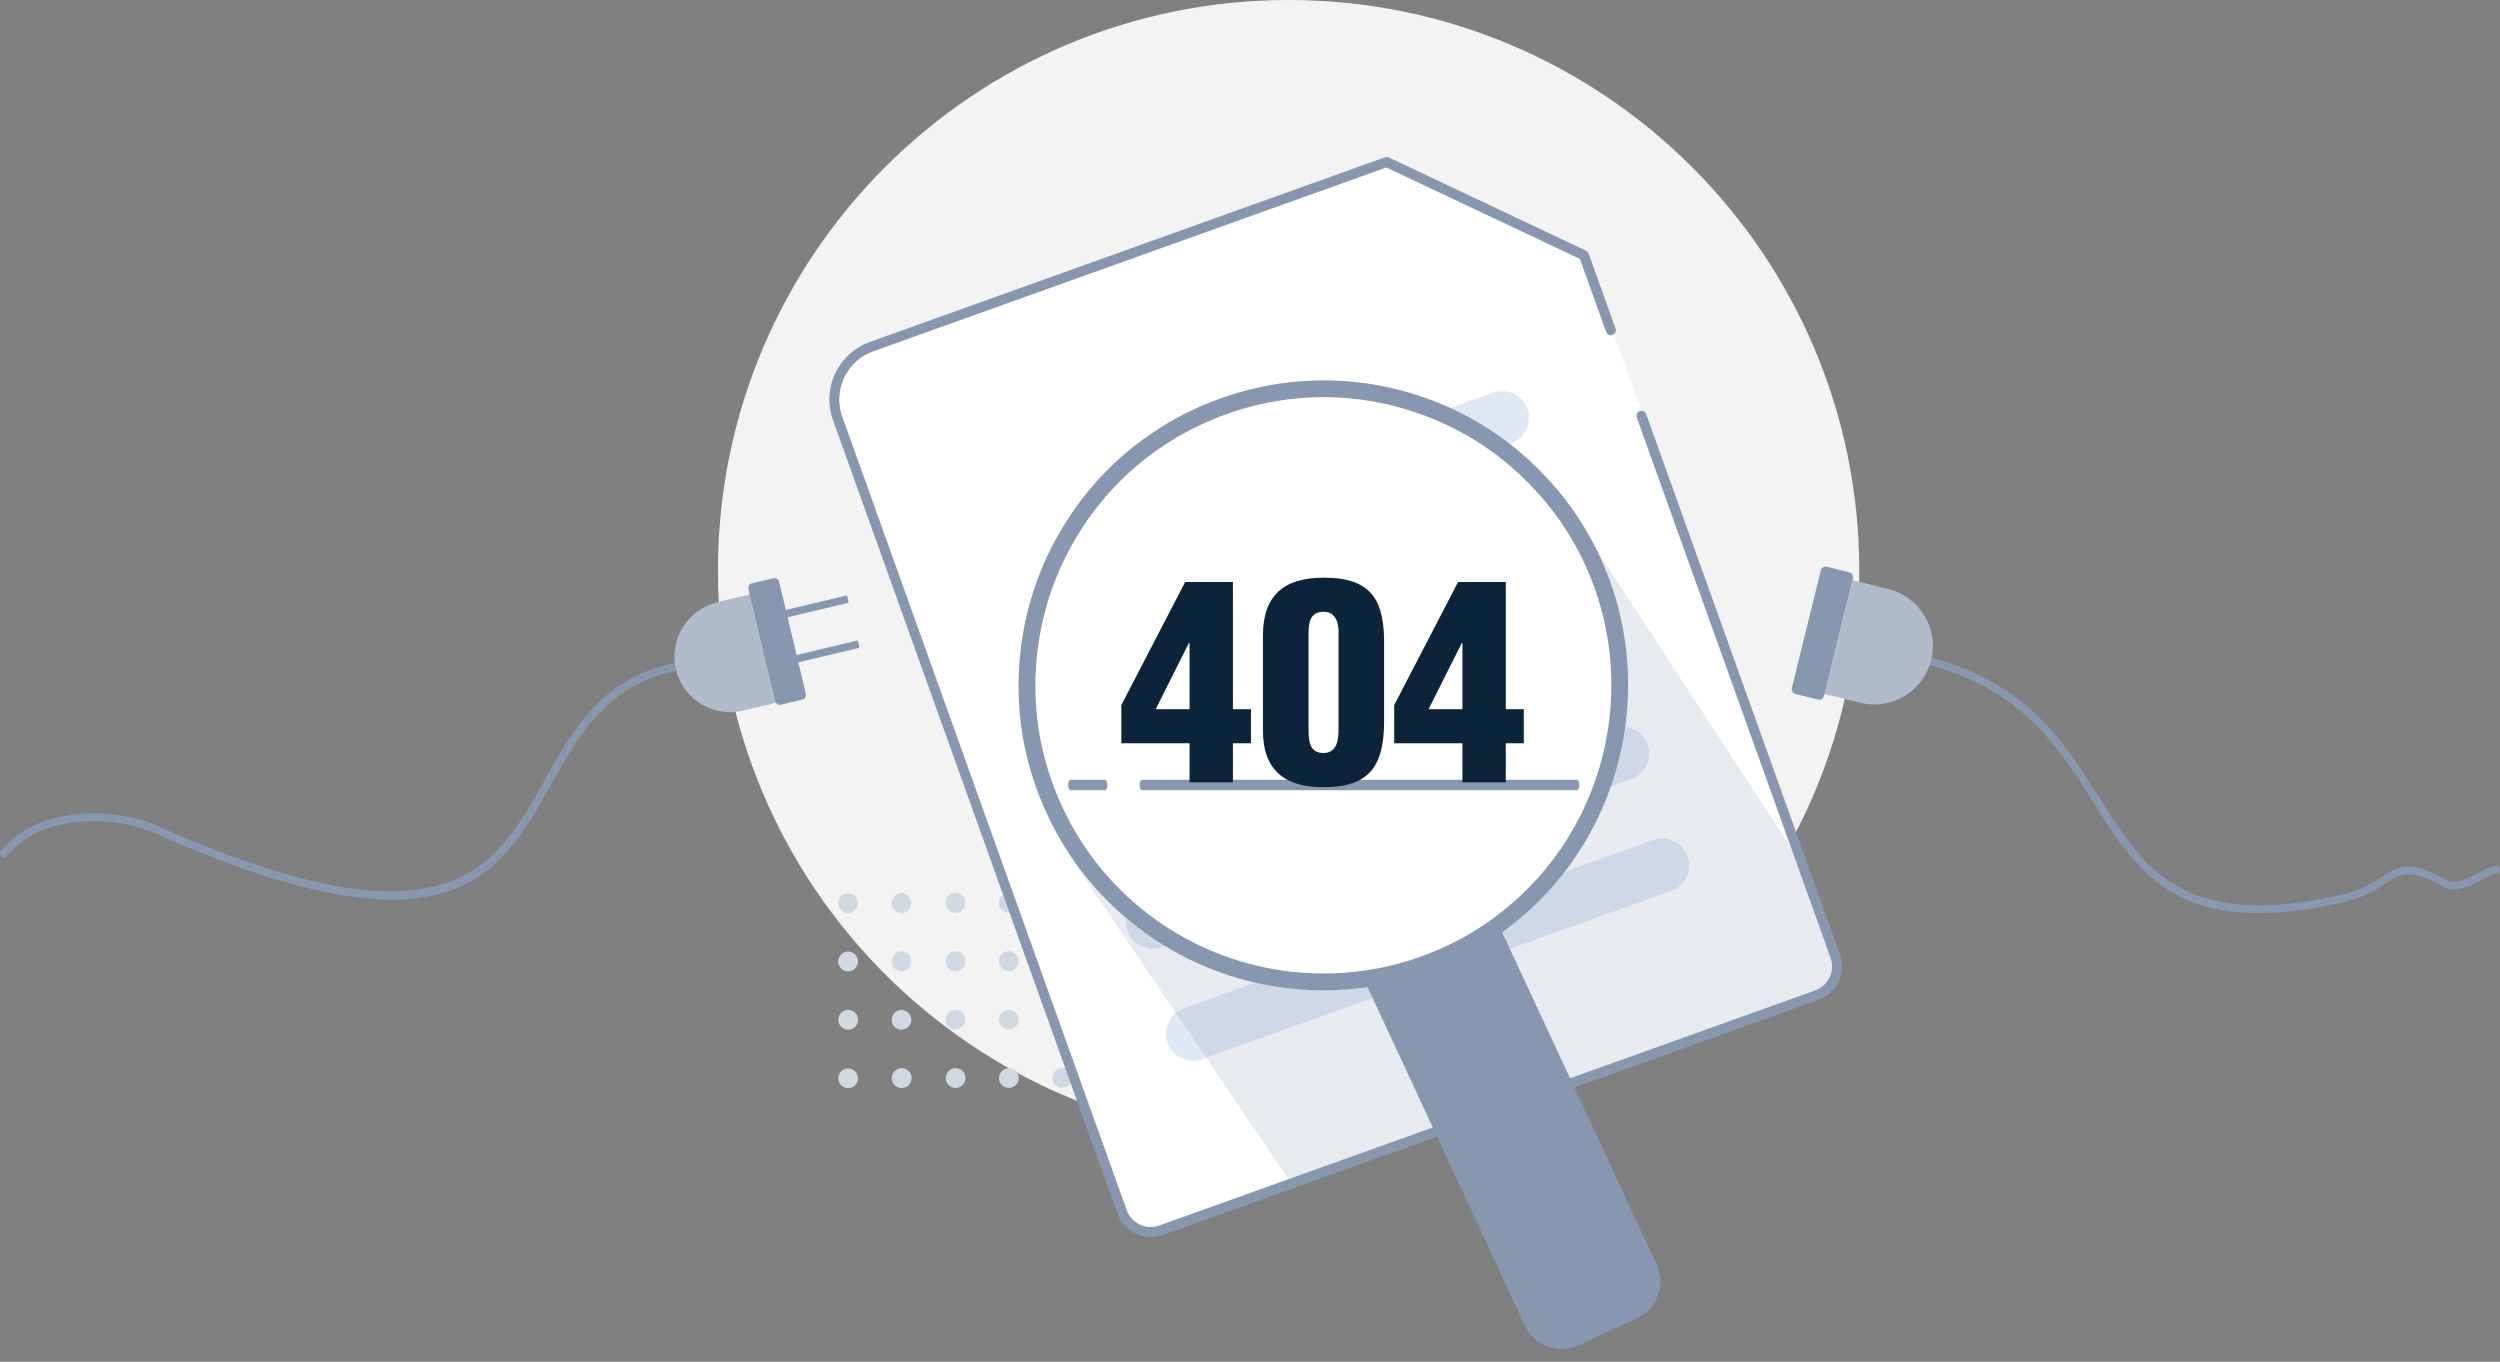<svg width="1006" height="548" viewBox="0 0 1006 548" fill="none" xmlns="http://www.w3.org/2000/svg">
<rect x="0" y="0" width="1006" height="548" fill="#808080" stroke="none"/>
<g style="mix-blend-mode:multiply" opacity="0.2">
<path d="M580.949 119.42C582.379 120.42 587.219 128.84 639.329 115.34L635.429 104.17L580.949 119.42Z" fill="#204CBA"/>
</g>
<path d="M575.15 111.32C575.681 112.806 576.499 114.173 577.558 115.343C578.618 116.512 579.898 117.461 581.324 118.136C582.751 118.81 584.297 119.197 585.873 119.273C587.449 119.349 589.025 119.113 590.51 118.58L636.7 102.03L558.57 65.14L575.15 111.32Z" fill="#E0E8F6"/>
<path d="M586.48 121.27C584.404 121.267 582.354 120.803 580.48 119.91C578.814 119.133 577.319 118.032 576.081 116.673C574.844 115.313 573.888 113.722 573.27 111.99L556.72 65.81C556.597 65.442 556.584 65.047 556.682 64.671C556.781 64.296 556.986 63.958 557.273 63.697C557.56 63.436 557.917 63.265 558.3 63.203C558.683 63.142 559.075 63.193 559.43 63.35L637.53 100.24C637.875 100.415 638.162 100.685 638.357 101.02C638.551 101.354 638.644 101.738 638.625 102.124C638.606 102.51 638.476 102.882 638.249 103.196C638.023 103.509 637.71 103.751 637.35 103.89L591.17 120.44C589.666 120.985 588.079 121.265 586.48 121.27ZM562.07 68.97L577.01 110.66C577.92 113.158 579.779 115.196 582.184 116.331C584.588 117.466 587.343 117.605 589.85 116.72L631.57 101.78L562.07 68.97Z" fill="#3A4561"/>
<path d="M518.531 459.28C645.357 459.28 748.171 356.467 748.171 229.64C748.171 102.813 645.357 0 518.531 0C391.704 0 288.891 102.813 288.891 229.64C288.891 356.467 391.704 459.28 518.531 459.28Z" fill="#F3F3F3"/>
<path d="M448.84 367.24C447.788 367.24 446.778 366.826 446.029 366.086C445.28 365.347 444.853 364.342 444.84 363.29C444.84 362.229 445.261 361.212 446.011 360.462C446.762 359.711 447.779 359.29 448.84 359.29C449.901 359.29 450.918 359.711 451.668 360.462C452.418 361.212 452.84 362.229 452.84 363.29C452.841 363.813 452.738 364.332 452.537 364.815C452.336 365.298 452.041 365.736 451.668 366.104C451.296 366.472 450.854 366.761 450.368 366.957C449.883 367.152 449.363 367.248 448.84 367.24Z" fill="#D0D8E3"/>
<path d="M449.621 390.667C451.764 390.232 453.149 388.142 452.715 385.999C452.28 383.855 450.191 382.47 448.047 382.905C445.904 383.339 444.518 385.429 444.953 387.572C445.387 389.716 447.477 391.101 449.621 390.667Z" fill="#D0D8E3"/>
<path d="M448.899 414.23C447.847 414.23 446.837 413.816 446.088 413.076C445.339 412.337 444.912 411.332 444.899 410.28C444.891 409.757 444.987 409.237 445.182 408.752C445.377 408.266 445.667 407.824 446.035 407.452C446.403 407.079 446.841 406.784 447.324 406.583C447.807 406.382 448.326 406.279 448.849 406.28C449.901 406.28 450.911 406.695 451.66 407.434C452.409 408.173 452.836 409.178 452.849 410.23C452.849 411.282 452.434 412.292 451.695 413.041C450.956 413.79 449.951 414.217 448.899 414.23Z" fill="#D0D8E3"/>
<path d="M448.93 437.72C447.869 437.72 446.851 437.298 446.101 436.548C445.351 435.798 444.93 434.781 444.93 433.72C444.93 432.659 445.351 431.642 446.101 430.891C446.851 430.141 447.869 429.72 448.93 429.72C449.982 429.72 450.992 430.134 451.741 430.874C452.489 431.613 452.917 432.618 452.93 433.67C452.936 434.199 452.838 434.725 452.64 435.216C452.442 435.707 452.148 436.154 451.776 436.531C451.404 436.907 450.961 437.207 450.472 437.411C449.983 437.615 449.459 437.72 448.93 437.72Z" fill="#D0D8E3"/>
<path d="M427.369 367.27C426.317 367.27 425.307 366.856 424.558 366.116C423.81 365.377 423.382 364.372 423.369 363.32C423.369 362.259 423.791 361.242 424.541 360.492C425.291 359.742 426.308 359.32 427.369 359.32C428.43 359.32 429.447 359.742 430.198 360.492C430.948 361.242 431.369 362.259 431.369 363.32C431.356 364.372 430.929 365.377 430.18 366.116C429.431 366.856 428.421 367.27 427.369 367.27Z" fill="#D0D8E3"/>
<path d="M428.162 390.68C430.305 390.246 431.69 388.156 431.256 386.013C430.821 383.869 428.732 382.484 426.588 382.918C424.445 383.353 423.059 385.443 423.494 387.586C423.928 389.73 426.018 391.115 428.162 390.68Z" fill="#D0D8E3"/>
<path d="M428.397 414.133C430.509 413.564 431.76 411.391 431.191 409.279C430.622 407.168 428.449 405.916 426.337 406.485C424.226 407.054 422.975 409.227 423.543 411.339C424.112 413.45 426.285 414.701 428.397 414.133Z" fill="#D0D8E3"/>
<path d="M427.459 437.75C426.407 437.75 425.397 437.335 424.648 436.596C423.899 435.857 423.472 434.852 423.459 433.8C423.459 432.748 423.873 431.738 424.613 430.989C425.352 430.24 426.357 429.813 427.409 429.8C428.47 429.8 429.487 430.221 430.237 430.971C430.988 431.721 431.409 432.739 431.409 433.8C431.396 434.843 430.976 435.841 430.238 436.578C429.5 437.316 428.503 437.737 427.459 437.75Z" fill="#D0D8E3"/>
<path d="M405.91 367.29C404.849 367.29 403.832 366.869 403.082 366.118C402.332 365.368 401.91 364.351 401.91 363.29C401.91 362.229 402.332 361.212 403.082 360.462C403.832 359.711 404.849 359.29 405.91 359.29C406.971 359.29 407.988 359.711 408.739 360.462C409.489 361.212 409.91 362.229 409.91 363.29C409.91 364.351 409.489 365.368 408.739 366.118C407.988 366.869 406.971 367.29 405.91 367.29Z" fill="#D0D8E3"/>
<path d="M405.93 390.79C404.869 390.79 403.851 390.369 403.101 389.618C402.351 388.868 401.93 387.851 401.93 386.79C401.93 385.738 402.344 384.728 403.084 383.979C403.823 383.23 404.828 382.803 405.88 382.79C406.941 382.79 407.958 383.211 408.708 383.962C409.458 384.712 409.88 385.729 409.88 386.79C409.88 387.842 409.465 388.852 408.726 389.601C407.986 390.35 406.982 390.777 405.93 390.79Z" fill="#D0D8E3"/>
<path d="M406.93 414.152C409.042 413.584 410.293 411.411 409.724 409.299C409.155 407.187 406.983 405.936 404.871 406.505C402.759 407.073 401.508 409.246 402.076 411.358C402.645 413.47 404.818 414.721 406.93 414.152Z" fill="#D0D8E3"/>
<path d="M405.988 437.77C405.465 437.778 404.945 437.682 404.46 437.487C403.974 437.292 403.532 437.002 403.16 436.634C402.787 436.266 402.492 435.828 402.291 435.345C402.09 434.862 401.987 434.344 401.988 433.82C401.988 432.768 402.403 431.758 403.142 431.009C403.881 430.261 404.886 429.833 405.938 429.82C406.999 429.82 408.017 430.242 408.767 430.992C409.517 431.742 409.938 432.759 409.938 433.82C409.925 434.864 409.505 435.861 408.767 436.599C408.029 437.337 407.032 437.757 405.988 437.77Z" fill="#D0D8E3"/>
<path d="M384.44 367.32C383.379 367.32 382.362 366.898 381.612 366.148C380.861 365.398 380.44 364.381 380.44 363.32C380.432 362.792 380.53 362.268 380.728 361.78C380.926 361.291 381.22 360.846 381.593 360.473C381.967 360.1 382.411 359.806 382.9 359.608C383.389 359.41 383.912 359.312 384.44 359.32C385.501 359.32 386.518 359.741 387.268 360.491C388.018 361.241 388.44 362.259 388.44 363.32C388.44 364.381 388.018 365.398 387.268 366.148C386.518 366.898 385.501 367.32 384.44 367.32Z" fill="#D0D8E3"/>
<path d="M384.469 390.81C383.408 390.81 382.39 390.388 381.64 389.638C380.89 388.888 380.469 387.87 380.469 386.81C380.469 385.749 380.89 384.731 381.64 383.981C382.39 383.231 383.408 382.81 384.469 382.81C385.53 382.81 386.547 383.231 387.297 383.981C388.047 384.731 388.469 385.749 388.469 386.81C388.469 387.87 388.047 388.888 387.297 389.638C386.547 390.388 385.53 390.81 384.469 390.81Z" fill="#D0D8E3"/>
<path d="M384.488 414.31C383.427 414.31 382.41 413.888 381.66 413.138C380.91 412.388 380.488 411.37 380.488 410.31C380.488 409.257 380.903 408.247 381.642 407.499C382.381 406.75 383.386 406.323 384.438 406.31C385.499 406.31 386.517 406.731 387.267 407.481C388.017 408.231 388.438 409.249 388.438 410.31C388.438 411.362 388.024 412.372 387.284 413.12C386.545 413.869 385.54 414.296 384.488 414.31Z" fill="#D0D8E3"/>
<path d="M384.57 437.8C383.509 437.8 382.492 437.378 381.742 436.628C380.992 435.878 380.57 434.861 380.57 433.8C380.57 432.748 380.985 431.738 381.724 430.989C382.464 430.24 383.468 429.813 384.52 429.8C385.581 429.8 386.599 430.221 387.349 430.971C388.099 431.721 388.52 432.739 388.52 433.8C388.52 434.852 388.106 435.862 387.366 436.611C386.627 437.359 385.622 437.787 384.57 437.8Z" fill="#D0D8E3"/>
<path d="M363.511 367.274C365.655 366.84 367.04 364.75 366.606 362.606C366.171 360.463 364.081 359.078 361.938 359.512C359.794 359.947 358.409 362.036 358.843 364.18C359.278 366.323 361.368 367.709 363.511 367.274Z" fill="#D0D8E3"/>
<path d="M362.77 390.84C361.709 390.84 360.691 390.418 359.941 389.668C359.191 388.918 358.77 387.901 358.77 386.84C358.769 385.788 359.184 384.778 359.923 384.029C360.663 383.28 361.667 382.853 362.72 382.84C363.78 382.84 364.798 383.261 365.548 384.011C366.298 384.762 366.72 385.779 366.72 386.84C366.72 387.892 366.305 388.902 365.566 389.651C364.826 390.399 363.822 390.827 362.77 390.84Z" fill="#D0D8E3"/>
<path d="M363.554 414.258C365.698 413.823 367.083 411.733 366.648 409.59C366.214 407.446 364.124 406.061 361.981 406.495C359.837 406.93 358.452 409.02 358.886 411.163C359.321 413.307 361.411 414.692 363.554 414.258Z" fill="#D0D8E3"/>
<path d="M362.828 437.82C361.767 437.82 360.75 437.399 360 436.649C359.25 435.899 358.828 434.881 358.828 433.82C358.828 432.759 359.25 431.742 360 430.992C360.75 430.242 361.767 429.82 362.828 429.82C363.889 429.82 364.906 430.242 365.657 430.992C366.407 431.742 366.828 432.759 366.828 433.82C366.828 434.881 366.407 435.899 365.657 436.649C364.906 437.399 363.889 437.82 362.828 437.82Z" fill="#D0D8E3"/>
<path d="M342.033 367.289C344.176 366.854 345.562 364.764 345.127 362.621C344.692 360.477 342.603 359.092 340.459 359.527C338.316 359.961 336.93 362.051 337.365 364.194C337.799 366.338 339.889 367.723 342.033 367.289Z" fill="#D0D8E3"/>
<path d="M341.301 390.9C340.24 390.9 339.222 390.479 338.472 389.729C337.722 388.979 337.301 387.961 337.301 386.9C337.301 385.848 337.715 384.838 338.455 384.089C339.194 383.341 340.199 382.914 341.251 382.9C342.312 382.9 343.329 383.322 344.079 384.072C344.829 384.822 345.251 385.84 345.251 386.9C345.251 387.953 344.836 388.963 344.097 389.711C343.358 390.46 342.353 390.887 341.301 390.9Z" fill="#D0D8E3"/>
<path d="M341.328 414.36C340.267 414.36 339.25 413.939 338.5 413.189C337.75 412.439 337.328 411.421 337.328 410.36C337.328 409.308 337.743 408.298 338.482 407.549C339.221 406.801 340.226 406.374 341.278 406.36C342.339 406.36 343.356 406.782 344.107 407.532C344.857 408.282 345.278 409.299 345.278 410.36C345.278 411.413 344.864 412.423 344.124 413.171C343.385 413.92 342.38 414.347 341.328 414.36Z" fill="#D0D8E3"/>
<path d="M342.32 437.72C344.432 437.151 345.683 434.978 345.115 432.866C344.546 430.754 342.373 429.503 340.261 430.072C338.149 430.641 336.898 432.814 337.467 434.925C338.036 437.037 340.209 438.288 342.32 437.72Z" fill="#D0D8E3"/>
<path d="M731.681 400.4L712.371 407.32L562.491 461.05L467.691 495.05C464.639 496.136 461.282 495.969 458.353 494.586C455.423 493.203 453.161 490.716 452.061 487.67L436.761 445.01L359.661 229.9L337.571 168.3C335.572 162.679 335.879 156.495 338.425 151.1C340.972 145.705 345.551 141.538 351.161 139.51L558.571 65.18L584.121 77.24L611.421 90.12L637.971 102.67L689.751 247.09L710.871 306L739.111 384.78C740.192 387.837 740.017 391.197 738.624 394.125C737.231 397.053 734.735 399.309 731.681 400.4Z" fill="white"/>
<path d="M608.071 178.45L450.571 234.9C447.857 235.865 444.872 235.716 442.268 234.487C439.663 233.258 437.651 231.048 436.671 228.34C435.709 225.625 435.86 222.64 437.091 220.036C438.322 217.432 440.533 215.421 443.241 214.44L600.741 158C603.453 157.033 606.438 157.181 609.041 158.41C611.645 159.64 613.655 161.851 614.631 164.56C615.598 167.272 615.45 170.257 614.221 172.861C612.991 175.464 610.78 177.474 608.071 178.45Z" fill="#E0E8F6"/>
<path d="M624.202 223.46L435.332 291.17C432.618 292.131 429.634 291.982 427.03 290.753C424.427 289.524 422.414 287.316 421.432 284.609C420.47 281.896 420.619 278.912 421.848 276.308C423.077 273.705 425.285 271.692 427.992 270.71L616.872 203C619.584 202.038 622.566 202.188 625.169 203.417C627.771 204.646 629.781 206.854 630.762 209.56C631.726 212.273 631.578 215.258 630.349 217.863C629.119 220.467 626.91 222.479 624.202 223.46Z" fill="#E0E8F6"/>
<path d="M640.341 268.46L451.461 336.17C448.749 337.134 445.765 336.985 443.162 335.756C440.56 334.527 438.549 332.317 437.571 329.61C436.606 326.896 436.755 323.911 437.984 321.307C439.213 318.702 441.423 316.69 444.131 315.71L633.001 248.01C635.715 247.045 638.7 247.193 641.304 248.422C643.909 249.652 645.921 251.862 646.901 254.57C647.863 257.282 647.713 260.264 646.484 262.866C645.255 265.469 643.047 267.479 640.341 268.46Z" fill="#E0E8F6"/>
<path d="M656.471 313.46L467.571 381.17C464.859 382.137 461.874 381.99 459.27 380.76C456.667 379.53 454.657 377.319 453.681 374.61C452.714 371.898 452.861 368.913 454.091 366.31C455.32 363.706 457.532 361.696 460.241 360.72L649.121 293.01C651.833 292.046 654.817 292.195 657.42 293.424C660.022 294.653 662.033 296.863 663.011 299.57C663.976 302.28 663.83 305.261 662.605 307.864C661.38 310.466 659.174 312.478 656.471 313.46Z" fill="#E0E8F6"/>
<path d="M672.572 358.47L483.702 426.18C480.988 427.142 478.004 426.992 475.4 425.763C472.796 424.535 470.784 422.326 469.802 419.62C468.837 416.907 468.985 413.922 470.215 411.317C471.444 408.713 473.654 406.7 476.362 405.72L665.242 338.01C667.954 337.046 670.937 337.195 673.54 338.424C676.143 339.653 678.153 341.863 679.132 344.57C680.096 347.284 679.948 350.269 678.719 352.873C677.489 355.478 675.279 357.49 672.572 358.47Z" fill="#E0E8F6"/>
<path d="M463.069 497.77C460.962 497.768 458.881 497.297 456.979 496.39C455.292 495.605 453.776 494.494 452.52 493.121C451.264 491.748 450.291 490.14 449.659 488.39L335.169 168.98C332.982 162.857 333.313 156.117 336.089 150.238C338.866 144.358 343.861 139.821 349.979 137.62L557.329 63.28C557.578 63.191 557.843 63.152 558.107 63.166C558.372 63.179 558.631 63.246 558.869 63.36L638.269 100.9C638.737 101.132 639.096 101.537 639.269 102.03L650.089 132.21C650.27 132.713 650.243 133.266 650.015 133.749C649.787 134.232 649.377 134.605 648.874 134.785C648.372 134.966 647.818 134.939 647.335 134.711C646.852 134.483 646.48 134.073 646.299 133.57L635.759 104.18L557.869 67.4L351.299 141.4C346.185 143.241 342.01 147.036 339.689 151.951C337.368 156.866 337.091 162.501 338.919 167.62L453.399 486.98C453.851 488.243 454.549 489.404 455.452 490.396C456.355 491.387 457.445 492.191 458.659 492.76C459.87 493.334 461.182 493.664 462.52 493.731C463.859 493.798 465.197 493.601 466.459 493.15L730.459 398.51C732.987 397.586 735.051 395.705 736.205 393.273C737.359 390.841 737.512 388.053 736.629 385.51L658.629 167.99C658.449 167.488 658.476 166.934 658.703 166.451C658.931 165.968 659.342 165.596 659.844 165.415C660.347 165.235 660.9 165.262 661.383 165.489C661.866 165.717 662.239 166.128 662.419 166.63L740.419 384.15C741.683 387.703 741.488 391.612 739.879 395.022C738.269 398.433 735.375 401.067 731.829 402.35L467.829 496.98C466.3 497.515 464.689 497.783 463.069 497.77Z" fill="#8797AF"/>
<g style="mix-blend-mode:multiply" opacity="0.2">
<path d="M720.572 340.99L718.032 337.09L640.702 218.53L429.852 343.44C430.542 344.61 491.332 434.57 518.512 474.58L731.322 398.15C736.222 396.37 738.322 389.79 736.522 384.9L720.572 340.99Z" fill="#8797AF"/>
</g>
<path d="M666.681 508.914L601.957 369.744L595.88 356.736L592.902 350.306L590.537 345.164L589.965 343.961L567.647 295.998C565.752 292.155 562.45 289.189 558.427 287.714C554.404 286.24 549.968 286.37 546.038 288.078L522.521 298.989C521.873 299.293 521.245 299.64 520.644 300.029C519.891 300.489 519.193 301.032 518.561 301.648C518.227 301.917 517.915 302.215 517.631 302.537C517.479 302.68 517.338 302.834 517.209 302.997C516.854 303.388 516.528 303.804 516.233 304.243C516.233 304.243 516.233 304.243 516.225 304.303C516.171 304.336 516.132 304.389 516.116 304.45C515.85 304.834 515.607 305.234 515.388 305.647C515.318 305.638 515.306 305.737 515.292 305.766C515.032 306.208 514.802 306.667 514.602 307.139C514.399 307.567 514.218 308.005 514.061 308.451C513.869 308.986 513.708 309.53 513.579 310.083C512.75 313.606 513.121 317.304 514.633 320.592L523.006 338.582L536.965 368.598L539.911 374.964L542.871 381.291L545.661 387.294L548.933 394.256L613.669 533.498C614.568 535.436 615.843 537.177 617.42 538.618C618.998 540.059 620.846 541.172 622.857 541.893C625.082 542.678 627.449 542.981 629.8 542.783C631.686 542.611 633.531 542.124 635.257 541.344L658.759 530.391C662.644 528.579 665.656 525.305 667.14 521.283C668.624 517.261 668.459 512.815 666.681 508.914Z" fill="#8797AF"/>
<path d="M609.169 367.29C605.087 370.738 600.77 373.899 596.249 376.75C578.401 388.028 557.877 394.363 536.778 395.108C515.678 395.853 494.759 390.981 476.159 380.99C457.94 371.265 442.571 356.958 431.569 339.48C428.628 334.796 426.015 329.915 423.749 324.87C419.942 316.455 417.126 307.626 415.359 298.56C413.767 290.4 413.053 282.092 413.229 273.78C413.518 257.635 417.058 241.715 423.639 226.97C426.094 221.516 428.956 216.255 432.199 211.23C441.581 196.55 454.11 184.141 468.879 174.9C472.636 172.505 476.54 170.351 480.569 168.45C489.82 163.953 499.615 160.675 509.709 158.7C517.059 157.248 524.528 156.492 532.019 156.44C547.619 156.399 563.079 159.387 577.539 165.24C593.569 171.735 607.981 181.664 619.759 194.33C624.945 199.799 629.571 205.772 633.569 212.16C648.956 236.594 654.963 265.778 650.477 294.303C645.99 322.828 631.314 348.759 609.169 367.29Z" fill="white"/>
<path d="M501.57 394.55C492.185 392.104 483.122 388.556 474.57 383.98C455.865 373.952 440.08 359.243 428.76 341.29C425.727 336.468 423.037 331.439 420.71 326.24C416.797 317.606 413.904 308.544 412.09 299.24C410.453 290.845 409.716 282.3 409.89 273.75C410.164 257.14 413.797 240.758 420.57 225.59C423.098 219.977 426.043 214.562 429.38 209.39C438.997 194.28 451.871 181.512 467.06 172.02C470.916 169.555 474.924 167.337 479.06 165.38C488.564 160.771 498.624 157.41 508.99 155.38C516.542 153.898 524.215 153.122 531.91 153.06C547.954 152.988 563.857 156.045 578.73 162.06C595.232 168.721 610.061 178.941 622.16 191.99C627.49 197.613 632.247 203.754 636.36 210.32C668.99 262.13 658.21 330.71 611.29 369.84C607.093 373.397 602.648 376.652 597.99 379.58C583.79 388.52 567.91 394.46 551.328 397.035C534.746 399.609 517.813 398.764 501.57 394.55ZM561.72 163.55C552.024 161.024 542.04 159.766 532.02 159.81C524.748 159.86 517.496 160.594 510.36 162C500.548 163.925 491.025 167.111 482.03 171.48C478.124 173.318 474.339 175.406 470.7 177.73C456.354 186.696 444.194 198.757 435.11 213.03C431.955 217.918 429.171 223.035 426.78 228.34C420.374 242.662 416.935 258.133 416.67 273.82C416.499 281.89 417.189 289.956 418.73 297.88C420.45 306.691 423.188 315.272 426.89 323.45C429.087 328.359 431.626 333.107 434.49 337.66C445.187 354.617 460.099 368.509 477.77 377.98C495.847 387.657 516.163 392.378 536.655 391.661C557.147 390.944 577.084 384.816 594.44 373.9C598.83 371.141 603.017 368.074 606.97 364.72C651.3 327.72 661.49 262.96 630.66 214C626.778 207.803 622.29 202.008 617.26 196.7C605.841 184.369 591.842 174.709 576.26 168.41C571.521 166.48 566.661 164.864 561.71 163.57L561.72 163.55Z" fill="#8797AF"/>
<path d="M634.57 317.97H459.57C459.04 317.97 458.57 317.04 458.57 315.89C458.57 314.74 459 313.8 459.57 313.8H634.57C635.1 313.8 635.57 314.73 635.57 315.89C635.57 317.05 635.07 317.97 634.57 317.97Z" fill="#8797AF"/>
<path d="M444.63 317.97H430.83C430.31 317.97 429.83 317.04 429.83 315.89C429.83 314.74 430.26 313.8 430.83 313.8H444.63C445.16 313.8 445.63 314.73 445.63 315.89C445.63 317.05 445.16 317.97 444.63 317.97Z" fill="#8797AF"/>
<path d="M451.221 283.72L476.911 234.2H496.131V285.37H503.381V299.09H496.131V314.8H478.671V299.09H451.221V283.72ZM478.671 285.37V258.69H478.451L465.051 285.37H478.671Z" fill="#0B243A"/>
<path d="M508.211 255.72C508.211 239.25 516.991 232.45 532.691 232.45C552.461 232.45 557.291 242 556.961 260.45V290.1C556.961 308.1 551.251 316.78 532.481 316.78C517.101 316.78 508.211 309.98 508.211 294.05V255.72ZM538.621 255.72C538.621 254.52 539.281 246.17 532.691 246.17C526.771 246.17 526.551 251.11 526.551 255.72V292.72C526.551 297.55 526.551 303.04 532.691 303.04C538.951 302.82 538.621 295.57 538.621 292.72V255.72Z" fill="#0B243A"/>
<path d="M561.031 283.72L586.721 234.2H605.931V285.37H613.181V299.09H605.931V314.8H588.481V299.09H561.031V283.72ZM588.481 285.37V258.69H588.261L574.861 285.37H588.481Z" fill="#0B243A"/>
<path d="M278.369 265.721C278.786 265.673 279.206 265.792 279.535 266.052C279.865 266.313 280.079 266.693 280.129 267.111C280.177 267.528 280.057 267.948 279.797 268.277C279.536 268.607 279.156 268.82 278.739 268.871C245.799 272.691 233.739 294.371 221.819 315.651C201.269 352.531 181.289 388.301 61.369 334.901C53.479 331.401 40.149 329.151 27.459 331.241C18.019 332.811 8.959 336.791 2.809 344.461C2.68 344.623 2.521 344.757 2.34 344.858C2.16 344.958 1.961 345.021 1.756 345.044C1.55 345.068 1.342 345.05 1.144 344.993C0.945 344.936 0.76 344.84 0.599 344.711C0.435 344.582 0.299 344.422 0.198 344.241C0.097 344.059 0.033 343.859 0.01 343.653C-0.013 343.446 0.005 343.237 0.063 343.038C0.121 342.838 0.218 342.652 0.349 342.491C7.039 334.111 16.809 329.801 26.949 328.131C40.279 325.911 54.309 328.301 62.649 332.021C179.929 384.201 199.209 349.661 219.089 314.081C231.359 292.081 243.859 269.681 278.399 265.681L278.369 265.721Z" fill="#8797AF"/>
<path fill-rule="evenodd" clip-rule="evenodd" d="M340.369 239.681L314.709 245.801C314.589 245.827 314.484 245.9 314.417 246.002C314.349 246.105 314.325 246.23 314.349 246.351L314.849 248.411C314.88 248.53 314.955 248.632 315.059 248.697C315.163 248.763 315.288 248.785 315.409 248.761L341.089 242.631C341.207 242.6 341.309 242.524 341.372 242.42C341.436 242.315 341.456 242.19 341.429 242.071L340.939 240.011C340.906 239.892 340.828 239.791 340.721 239.729C340.615 239.668 340.488 239.65 340.369 239.681Z" fill="#8797AF"/>
<path fill-rule="evenodd" clip-rule="evenodd" d="M344.739 257.79L319.059 263.92C318.942 263.953 318.842 264.03 318.779 264.134C318.716 264.237 318.694 264.361 318.719 264.48L319.219 266.54C319.229 266.6 319.252 266.656 319.286 266.706C319.319 266.756 319.363 266.798 319.414 266.83C319.464 266.862 319.522 266.883 319.581 266.892C319.641 266.901 319.701 266.897 319.759 266.88L345.449 260.77C345.567 260.735 345.669 260.658 345.733 260.553C345.798 260.447 345.821 260.322 345.799 260.201L345.309 258.14C345.274 258.022 345.196 257.921 345.091 257.856C344.986 257.792 344.861 257.768 344.739 257.79Z" fill="#8797AF"/>
<path fill-rule="evenodd" clip-rule="evenodd" d="M288.55 242.331L302.3 239.051L312.72 282.711L298.98 285.991C293.197 287.342 287.115 286.354 282.057 283.241C277 280.128 273.378 275.142 271.98 269.371C270.625 263.589 271.611 257.507 274.723 252.449C277.834 247.391 282.819 243.769 288.59 242.371L288.55 242.331Z" fill="#B0BBCB"/>
<path fill-rule="evenodd" clip-rule="evenodd" d="M311.208 232.711L302.598 234.711C302.11 234.846 301.692 235.16 301.426 235.59C301.161 236.02 301.069 236.535 301.168 237.031L311.948 282.141C312.005 282.386 312.111 282.616 312.257 282.82C312.404 283.023 312.59 283.196 312.803 283.328C313.017 283.46 313.254 283.548 313.502 283.588C313.75 283.628 314.003 283.619 314.248 283.561L322.838 281.501C323.084 281.446 323.316 281.342 323.522 281.196C323.727 281.05 323.901 280.865 324.034 280.651C324.167 280.437 324.257 280.198 324.297 279.949C324.337 279.701 324.327 279.446 324.268 279.201L313.508 234.081C313.389 233.59 313.08 233.165 312.649 232.901C312.218 232.636 311.7 232.554 311.208 232.671V232.711Z" fill="#8797AF"/>
<path d="M764.922 265.127C764.527 265.048 764.177 264.818 763.948 264.485C763.719 264.153 763.629 263.745 763.695 263.347C763.762 262.949 763.98 262.592 764.305 262.353C764.629 262.113 765.035 262.009 765.435 262.063C812.994 270.338 829.712 296.983 844.92 321.147C862.822 349.629 878.481 374.606 942.511 360.007C948.143 358.704 953.471 356.329 958.205 353.012C965.271 348.42 969.687 345.54 984.498 354.16C988.03 356.227 993.329 353.374 997.595 351.104C1000.39 349.621 1002.77 348.331 1004.59 348.455C1004.79 348.473 1004.99 348.53 1005.17 348.625C1005.35 348.719 1005.51 348.847 1005.64 349.003C1005.77 349.159 1005.87 349.339 1005.93 349.533C1005.99 349.727 1006.01 349.931 1005.99 350.133C1005.98 350.335 1005.92 350.532 1005.82 350.712C1005.73 350.892 1005.6 351.052 1005.45 351.183C1005.29 351.313 1005.11 351.411 1004.92 351.472C1004.72 351.533 1004.52 351.555 1004.32 351.537C1003.43 351.449 1001.41 352.535 999.017 353.789C994.098 356.439 987.942 359.724 982.917 356.801C969.775 349.126 965.96 351.608 959.848 355.547C954.837 359.111 949.175 361.655 943.183 363.036C877.05 378.05 860.791 352.235 842.289 322.772C827.442 299.156 811.104 273.129 764.922 265.101V265.127Z" fill="#8797AF"/>
<path fill-rule="evenodd" clip-rule="evenodd" d="M759.86 237.015L745.429 233.482L734.178 279.275L748.609 282.808C754.68 284.28 761.088 283.29 766.431 280.053C771.775 276.816 775.62 271.596 777.127 265.533C778.604 259.462 777.617 253.054 774.381 247.709C771.146 242.365 765.924 238.519 759.86 237.015Z" fill="#B0BBCB"/>
<path fill-rule="evenodd" clip-rule="evenodd" d="M735.124 228.06L744.141 230.277C744.397 230.339 744.639 230.451 744.852 230.607C745.066 230.763 745.246 230.959 745.383 231.185C745.52 231.411 745.611 231.661 745.651 231.922C745.691 232.183 745.679 232.45 745.616 232.706L733.993 280.018C733.868 280.536 733.541 280.984 733.086 281.262C732.63 281.54 732.083 281.626 731.564 281.501L722.538 279.285C722.02 279.153 721.573 278.823 721.296 278.365C721.018 277.908 720.932 277.359 721.055 276.838L732.686 229.535C732.748 229.278 732.861 229.035 733.017 228.821C733.173 228.607 733.371 228.427 733.597 228.29C733.824 228.152 734.076 228.062 734.338 228.022C734.6 227.983 734.867 227.996 735.124 228.06Z" fill="#8797AF"/>
</svg>
